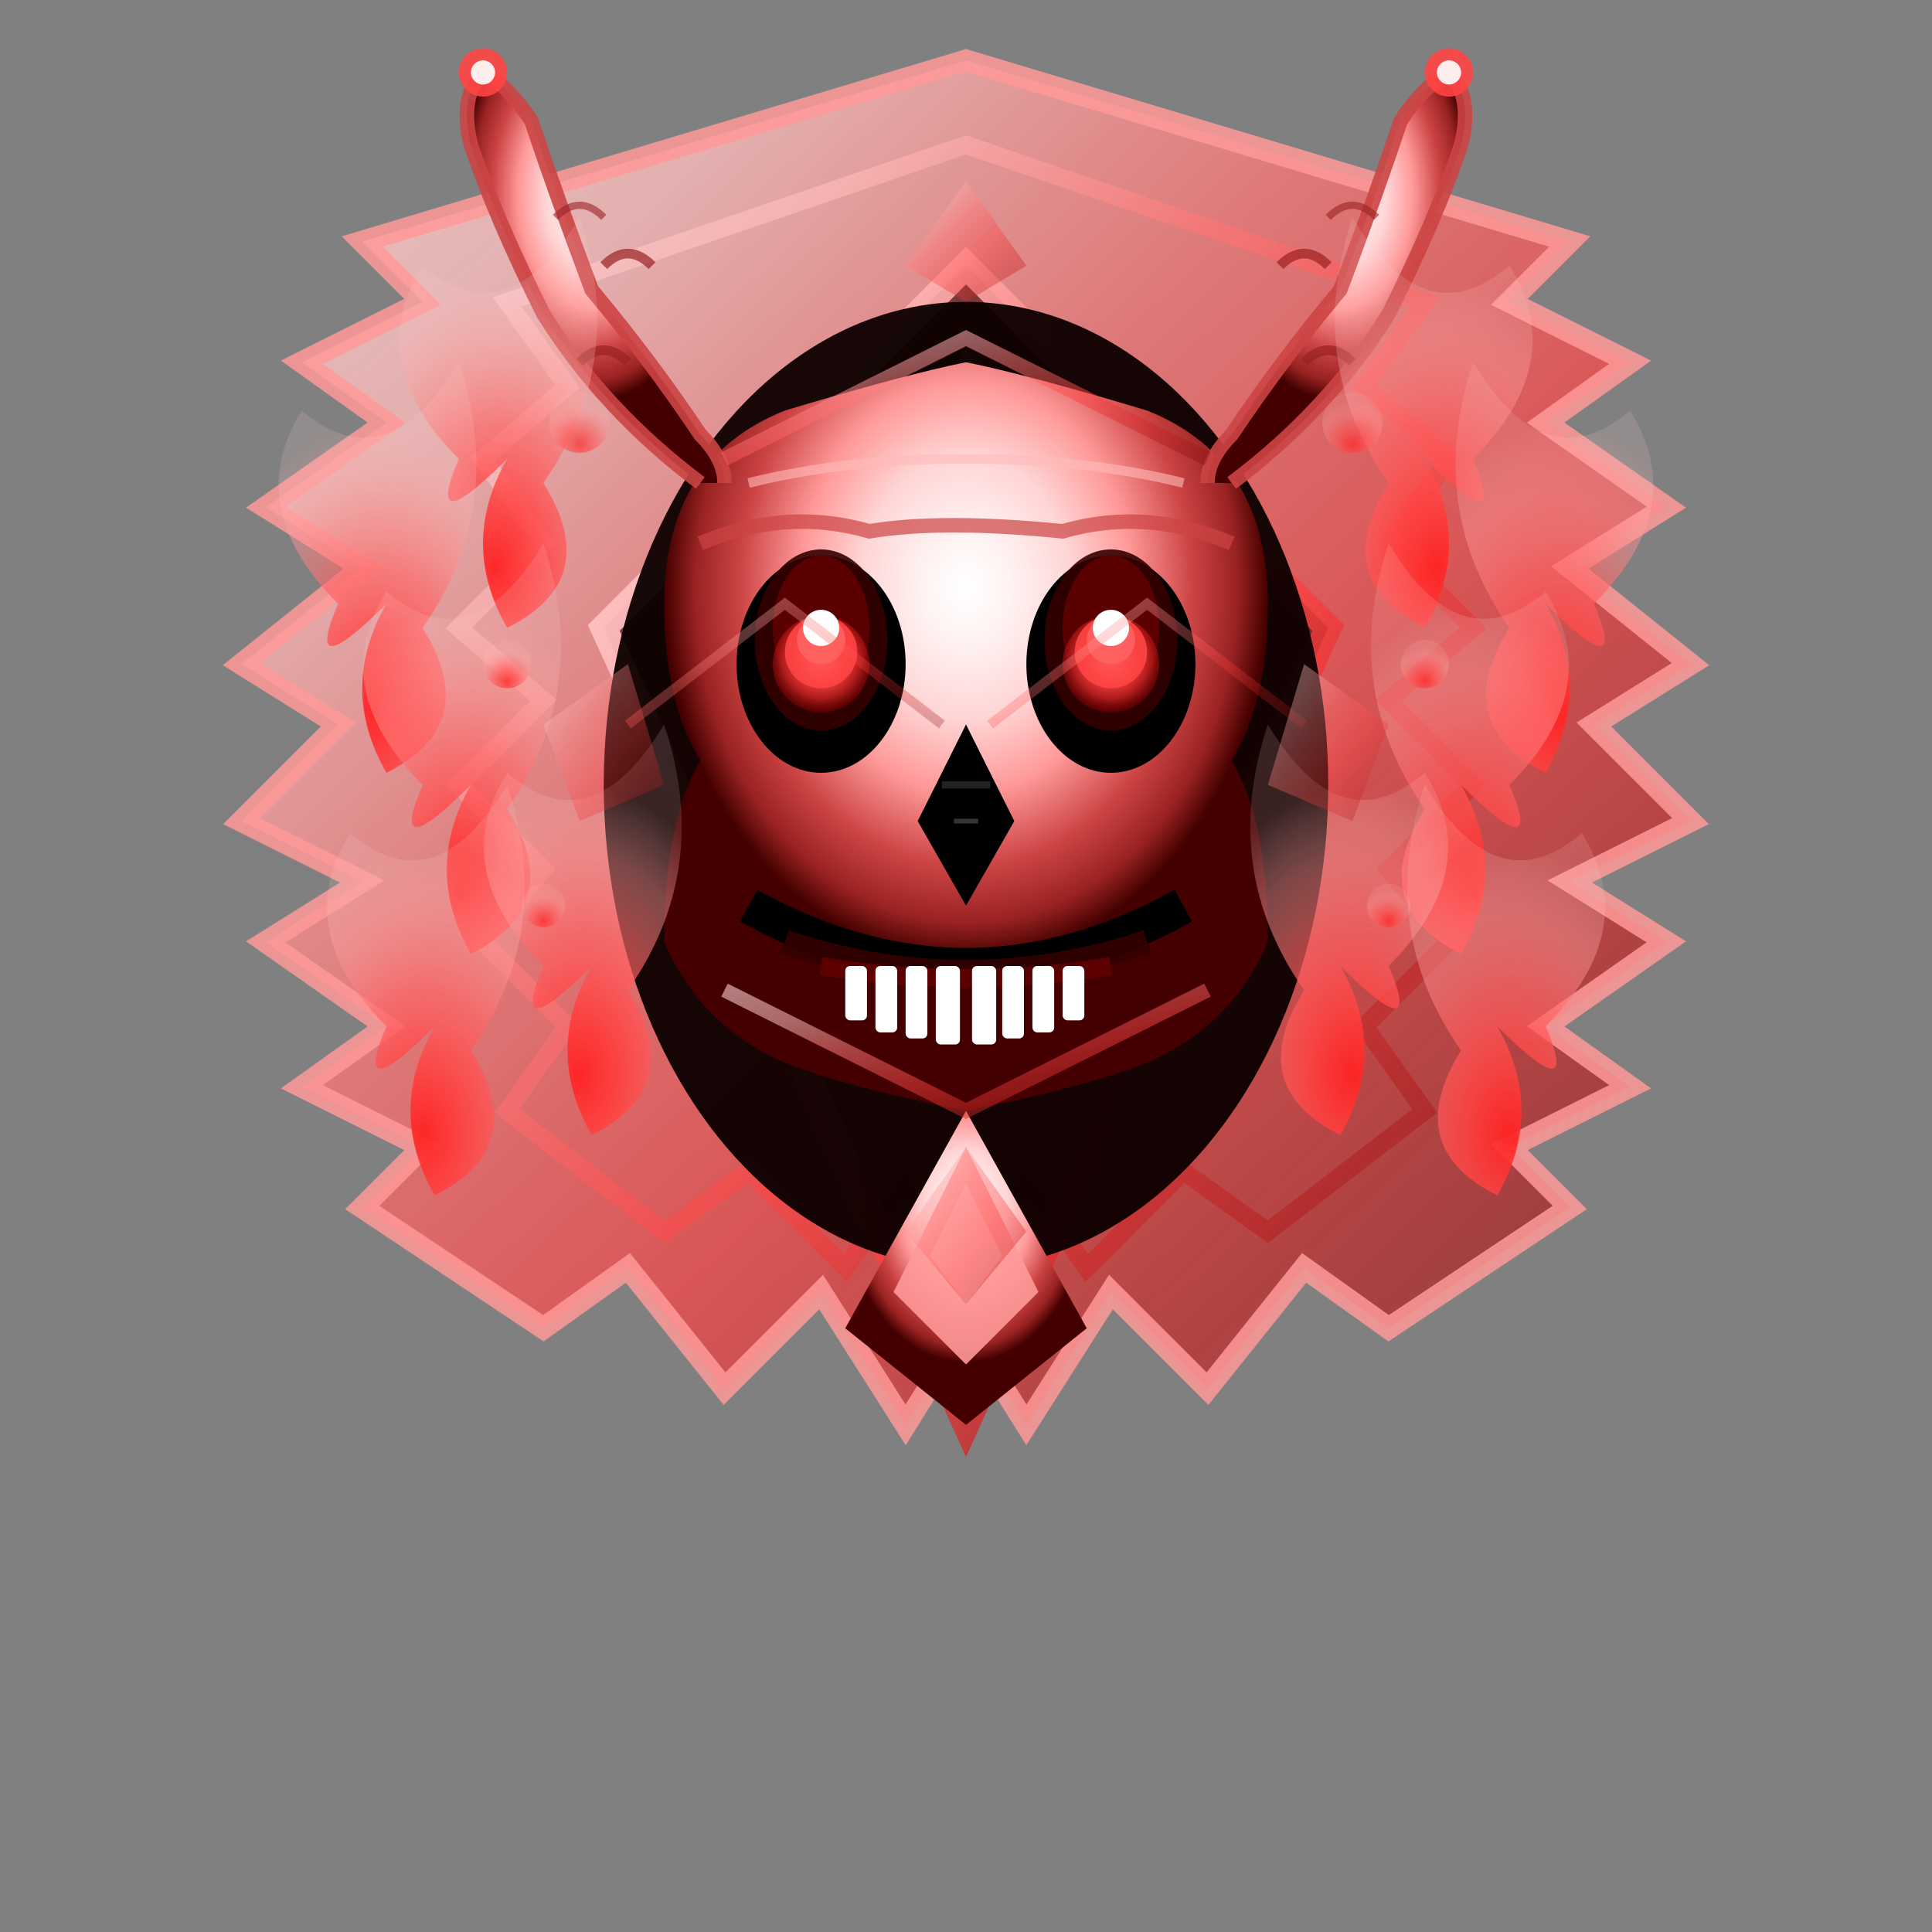 <svg viewBox="0 0 160 160" xmlns="http://www.w3.org/2000/svg">
  <rect x="0" y="0" width="160" height="160" fill="#808080" stroke="none"/>
  <defs>
    <!-- Ultra-detailed skull gradient -->
    <radialGradient id="skullMaster" cx="50%" cy="30%" r="50%">
      <stop offset="0%" style="stop-color:#ffffff;stop-opacity:1" />
      <stop offset="15%" style="stop-color:#fff2f2;stop-opacity:1" />
      <stop offset="35%" style="stop-color:#ffd5d5;stop-opacity:1" />
      <stop offset="55%" style="stop-color:#ff9999;stop-opacity:1" />
      <stop offset="75%" style="stop-color:#cc4444;stop-opacity:1" />
      <stop offset="90%" style="stop-color:#992222;stop-opacity:1" />
      <stop offset="100%" style="stop-color:#440000;stop-opacity:1" />
    </radialGradient>
    
    <!-- Diamond frame gradients -->
    <linearGradient id="diamondFrame" x1="0%" y1="0%" x2="100%" y2="100%">
      <stop offset="0%" style="stop-color:#ffd5d5;stop-opacity:0.98" />
      <stop offset="20%" style="stop-color:#ffbbbb;stop-opacity:0.92" />
      <stop offset="40%" style="stop-color:#ff7777;stop-opacity:0.87" />
      <stop offset="60%" style="stop-color:#ff4444;stop-opacity:0.82" />
      <stop offset="80%" style="stop-color:#cc2222;stop-opacity:0.77" />
      <stop offset="100%" style="stop-color:#881111;stop-opacity:0.72" />
    </linearGradient>
    
    <!-- Enhanced flame gradients -->
    <radialGradient id="flameHot" cx="50%" cy="85%" r="70%">
      <stop offset="0%" style="stop-color:#ff2222;stop-opacity:0.95" />
      <stop offset="25%" style="stop-color:#ff4444;stop-opacity:0.85" />
      <stop offset="50%" style="stop-color:#ff6666;stop-opacity:0.65" />
      <stop offset="75%" style="stop-color:#ff9999;stop-opacity:0.45" />
      <stop offset="100%" style="stop-color:#ffcccc;stop-opacity:0.15" />
    </radialGradient>
    
    <!-- Multi-layer eye glow -->
    <radialGradient id="eyeCore" cx="50%" cy="45%" r="60%">
      <stop offset="0%" style="stop-color:#ffffff;stop-opacity:1" />
      <stop offset="20%" style="stop-color:#ffbbbb;stop-opacity:0.95" />
      <stop offset="45%" style="stop-color:#ff4444;stop-opacity:0.85" />
      <stop offset="70%" style="stop-color:#cc2222;stop-opacity:0.7" />
      <stop offset="90%" style="stop-color:#880000;stop-opacity:0.5" />
      <stop offset="100%" style="stop-color:#440000;stop-opacity:0.3" />
    </radialGradient>
    
    <!-- Shadow and depth gradients -->
    <radialGradient id="shadowDepth" cx="50%" cy="60%" r="80%">
      <stop offset="0%" style="stop-color:#000000;stop-opacity:0.1" />
      <stop offset="50%" style="stop-color:#330000;stop-opacity:0.4" />
      <stop offset="100%" style="stop-color:#110000;stop-opacity:0.8" />
    </radialGradient>
  </defs>
  
  <!-- Ultra-complex outer diamond with crystalline structure -->
  <path d="M80 5 L130 20 L125 25 L135 30 L128 35 L138 42 L130 47 L140 55 L132 60 L140 68 L130 73 L138 78 L128 85 L135 90 L125 95 L130 100 L115 110 L108 105 L100 115 L92 107 L85 118 L80 110 L75 118 L68 107 L60 115 L52 105 L45 110 L30 100 L35 95 L25 90 L32 85 L22 78 L30 73 L20 68 L28 60 L20 55 L30 47 L22 42 L32 35 L25 30 L35 25 L30 20 L80 5 Z" 
        fill="url(#diamondFrame)" 
        stroke="#ff9999" 
        stroke-width="1.8" 
        opacity="0.85"/>
  
  <!-- Secondary crystalline layer -->
  <path d="M80 12 L118 25 L113 32 L120 38 L115 45 L122 52 L115 58 L122 65 L115 72 L120 78 L113 85 L118 92 L105 102 L98 97 L90 105 L85 98 L80 108 L75 98 L70 105 L62 97 L55 102 L42 92 L47 85 L40 78 L45 72 L38 65 L45 58 L38 52 L45 45 L40 38 L47 32 L42 25 L80 12 Z" 
        fill="none" 
        stroke="url(#diamondFrame)" 
        stroke-width="1.5" 
        opacity="0.7"/>
  
  <!-- Inner diamond structure -->
  <path d="M80 22 L110 52 L80 118 L50 52 Z" 
        fill="url(#shadowDepth)" 
        stroke="url(#diamondFrame)" 
        stroke-width="2.2"/>
  
  <!-- Tertiary inner diamond -->
  <path d="M80 30 L95 55 L80 105 L65 55 Z" 
        fill="none" 
        stroke="url(#diamondFrame)" 
        stroke-width="1.2" 
        opacity="0.6"/>
  
  <!-- Central shadow oval for skull -->
  <ellipse cx="80" cy="65" rx="30" ry="40" 
           fill="#0d0000" 
           opacity="0.95"/>
  
  <!-- Skull base structure with anatomical accuracy -->
  <path d="M55 50 Q55 38 65 34 Q75 31 80 30 Q85 31 95 34 Q105 38 105 50 Q105 58 102 63 Q105 68 105 78 Q102 85 95 88 Q90 90 80 92 Q70 90 65 88 Q58 85 55 78 Q55 68 58 63 Q55 58 55 50 Z" 
        fill="url(#skullMaster)"/>
  
  <!-- Left horn structure - Enhanced -->
  <path d="M58 40 Q50 34 45 26 Q41 18 39 12 Q38 8 40 6 Q42 7 44 10 Q46 16 49 24 Q54 30 58 36 Q60 38 60 40" 
        fill="url(#skullMaster)" 
        stroke="rgba(204, 68, 68, 0.9)" 
        stroke-width="1.2"/>
  
  <!-- Right horn structure - Enhanced -->
  <path d="M102 40 Q110 34 115 26 Q119 18 121 12 Q122 8 120 6 Q118 7 116 10 Q114 16 111 24 Q106 30 102 36 Q100 38 100 40" 
        fill="url(#skullMaster)" 
        stroke="rgba(204, 68, 68, 0.9)" 
        stroke-width="1.2"/>
  
  <!-- Horn tips with enhanced glow -->
  <circle cx="40" cy="6" r="2" fill="#ff4444" opacity="0.9"/>
  <circle cx="120" cy="6" r="2" fill="#ff4444" opacity="0.9"/>
  <circle cx="40" cy="6" r="1" fill="#ffffff" opacity="0.9"/>
  <circle cx="120" cy="6" r="1" fill="#ffffff" opacity="0.9"/>
  
  <!-- Enhanced horn ridges for texture -->
  <path d="M48 30 Q50 28 52 30" fill="none" stroke="rgba(153, 34, 34, 0.7)" stroke-width="0.8"/>
  <path d="M50 22 Q52 20 54 22" fill="none" stroke="rgba(153, 34, 34, 0.7)" stroke-width="0.8"/>
  <path d="M46 18 Q48 16 50 18" fill="none" stroke="rgba(153, 34, 34, 0.6)" stroke-width="0.6"/>
  <path d="M108 30 Q110 28 112 30" fill="none" stroke="rgba(153, 34, 34, 0.7)" stroke-width="0.8"/>
  <path d="M106 22 Q108 20 110 22" fill="none" stroke="rgba(153, 34, 34, 0.7)" stroke-width="0.8"/>
  <path d="M110 18 Q112 16 114 18" fill="none" stroke="rgba(153, 34, 34, 0.6)" stroke-width="0.6"/>
  
  <!-- Skull temporal bones -->
  <path d="M58 45 Q65 42 72 44 Q78 43 88 44 Q95 42 102 45" 
        fill="none" 
        stroke="rgba(204, 68, 68, 0.7)" 
        stroke-width="1.2"/>
  
  <!-- Forehead structure -->
  <path d="M62 40 Q70 38 80 38 Q90 38 98 40" 
        fill="none" 
        stroke="rgba(255, 187, 187, 0.6)" 
        stroke-width="0.8"/>
  
  <!-- Eye socket complex structure -->
  <ellipse cx="68" cy="55" rx="7" ry="9" fill="#000000"/>
  <ellipse cx="92" cy="55" rx="7" ry="9" fill="#000000"/>
  
  <!-- Eye socket depth layers -->
  <ellipse cx="68" cy="53" rx="5.5" ry="7.5" fill="rgba(51, 0, 0, 0.9)"/>
  <ellipse cx="92" cy="53" rx="5.5" ry="7.5" fill="rgba(51, 0, 0, 0.9)"/>
  <ellipse cx="68" cy="52" rx="4" ry="6" fill="rgba(102, 0, 0, 0.8)"/>
  <ellipse cx="92" cy="52" rx="4" ry="6" fill="rgba(102, 0, 0, 0.8)"/>
  
  <!-- Multi-layered glowing eyes -->
  <circle cx="68" cy="55" r="4" fill="url(#eyeCore)"/>
  <circle cx="92" cy="55" r="4" fill="url(#eyeCore)"/>
  <circle cx="68" cy="54" r="3" fill="#ff4444" opacity="0.9"/>
  <circle cx="92" cy="54" r="3" fill="#ff4444" opacity="0.9"/>
  <circle cx="68" cy="53" r="2" fill="#ff6666" opacity="0.8"/>
  <circle cx="92" cy="53" r="2" fill="#ff6666" opacity="0.8"/>
  <circle cx="68" cy="52" r="1.5" fill="#ffffff"/>
  <circle cx="92" cy="52" r="1.5" fill="#ffffff"/>
  <circle cx="68" cy="51.5" r="0.8" fill="#ffffff" opacity="0.9"/>
  <circle cx="92" cy="51.5" r="0.8" fill="#ffffff" opacity="0.9"/>
  
  <!-- Detailed nasal structure -->
  <path d="M80 60 L76 68 L80 75 L84 68 Z" fill="#000000"/>
  <path d="M78 65 L82 65" stroke="#222" stroke-width="0.6"/>
  <path d="M79 68 L81 68" stroke="#333" stroke-width="0.4"/>
  
  <!-- Complex jaw and mouth structure -->
  <path d="M62 75 Q80 85 98 75" 
        fill="none" 
        stroke="#000000" 
        stroke-width="3"/>
  <path d="M65 78 Q80 83 95 78" 
        fill="none" 
        stroke="rgba(51, 0, 0, 0.9)" 
        stroke-width="2"/>
  <path d="M68 80 Q80 82 92 80" 
        fill="none" 
        stroke="rgba(102, 0, 0, 0.8)" 
        stroke-width="1.5"/>
  
  <!-- Highly detailed teeth with individual characteristics -->
  <rect x="70" y="80" width="1.8" height="4.5" fill="#ffffff" rx="0.4"/>
  <rect x="72.5" y="80" width="1.8" height="5.5" fill="#ffffff" rx="0.4"/>
  <rect x="75" y="80" width="1.8" height="6" fill="#ffffff" rx="0.4"/>
  <rect x="77.5" y="80" width="2" height="6.5" fill="#ffffff" rx="0.4"/>
  <rect x="80.5" y="80" width="2" height="6.5" fill="#ffffff" rx="0.4"/>
  <rect x="83" y="80" width="1.8" height="6" fill="#ffffff" rx="0.4"/>
  <rect x="85.5" y="80" width="1.8" height="5.5" fill="#ffffff" rx="0.4"/>
  <rect x="88" y="80" width="1.8" height="4.5" fill="#ffffff" rx="0.4"/>
  
  <!-- Ultra-detailed flame structures -->
  <!-- Left flame cascade -->
  <path d="M38 38 Q30 30 35 22 Q42 28 48 18 Q52 30 45 40 Q50 48 42 52 Q38 45 42 38 Q35 45 38 38" fill="url(#flameHot)"/>
  <path d="M28 50 Q20 42 25 34 Q32 40 38 30 Q42 42 35 52 Q40 60 32 64 Q28 57 32 50 Q25 57 28 50" fill="url(#flameHot)"/>
  <path d="M35 65 Q27 57 32 49 Q39 55 45 45 Q49 57 42 67 Q47 75 39 79 Q35 72 39 65 Q32 72 35 65" fill="url(#flameHot)"/>
  <path d="M45 80 Q37 72 42 64 Q49 70 55 60 Q59 72 52 82 Q57 90 49 94 Q45 87 49 80 Q42 87 45 80" fill="url(#flameHot)"/>
  <path d="M32 85 Q24 77 29 69 Q36 75 42 65 Q46 77 39 87 Q44 95 36 99 Q32 92 36 85 Q29 92 32 85" fill="url(#flameHot)"/>
  
  <!-- Right flame cascade -->
  <path d="M122 38 Q130 30 125 22 Q118 28 112 18 Q108 30 115 40 Q110 48 118 52 Q122 45 118 38 Q125 45 122 38" fill="url(#flameHot)"/>
  <path d="M132 50 Q140 42 135 34 Q128 40 122 30 Q118 42 125 52 Q120 60 128 64 Q132 57 128 50 Q135 57 132 50" fill="url(#flameHot)"/>
  <path d="M125 65 Q133 57 128 49 Q121 55 115 45 Q111 57 118 67 Q113 75 121 79 Q125 72 121 65 Q128 72 125 65" fill="url(#flameHot)"/>
  <path d="M115 80 Q123 72 118 64 Q111 70 105 60 Q101 72 108 82 Q103 90 111 94 Q115 87 111 80 Q118 87 115 80" fill="url(#flameHot)"/>
  <path d="M128 85 Q136 77 131 69 Q124 75 118 65 Q114 77 121 87 Q116 95 124 99 Q128 92 124 85 Q131 92 128 85" fill="url(#flameHot)"/>
  
  <!-- Central bottom apex with crystalline detail -->
  <path d="M80 92 L70 110 L80 118 L90 110 Z" fill="url(#skullMaster)"/>
  <path d="M80 95 L74 107 L80 113 L86 107 Z" fill="rgba(255, 153, 153, 0.9)"/>
  <path d="M80 98 L77 104 L80 108 L83 104 Z" fill="rgba(255, 187, 187, 0.8)"/>
  
  <!-- Micro flame details -->
  <circle cx="48" cy="35" r="2.5" fill="url(#flameHot)" opacity="0.7"/>
  <circle cx="112" cy="35" r="2.5" fill="url(#flameHot)" opacity="0.7"/>
  <circle cx="42" cy="55" r="2" fill="url(#flameHot)" opacity="0.8"/>
  <circle cx="118" cy="55" r="2" fill="url(#flameHot)" opacity="0.8"/>
  <circle cx="45" cy="75" r="1.8" fill="url(#flameHot)" opacity="0.75"/>
  <circle cx="115" cy="75" r="1.8" fill="url(#flameHot)" opacity="0.75"/>
  
  <!-- Inner geometric accents -->
  <path d="M60 38 L80 28 L100 38" fill="none" stroke="url(#diamondFrame)" stroke-width="1.2" opacity="0.6"/>
  <path d="M60 82 L80 92 L100 82" fill="none" stroke="url(#diamondFrame)" stroke-width="1.2" opacity="0.6"/>
  <path d="M52 60 L65 50 L78 60" fill="none" stroke="url(#diamondFrame)" stroke-width="0.8" opacity="0.4"/>
  <path d="M82 60 L95 50 L108 60" fill="none" stroke="url(#diamondFrame)" stroke-width="0.8" opacity="0.4"/>
  
  <!-- Additional crystalline structure details -->
  <polygon points="80,15 85,22 80,25 75,22" fill="url(#diamondFrame)" opacity="0.5"/>
  <polygon points="80,95 75,102 80,108 85,102" fill="url(#diamondFrame)" opacity="0.5"/>
  <polygon points="45,60 52,55 55,65 48,68" fill="url(#diamondFrame)" opacity="0.4"/>
  <polygon points="115,60 108,55 105,65 112,68" fill="url(#diamondFrame)" opacity="0.4"/>
</svg>